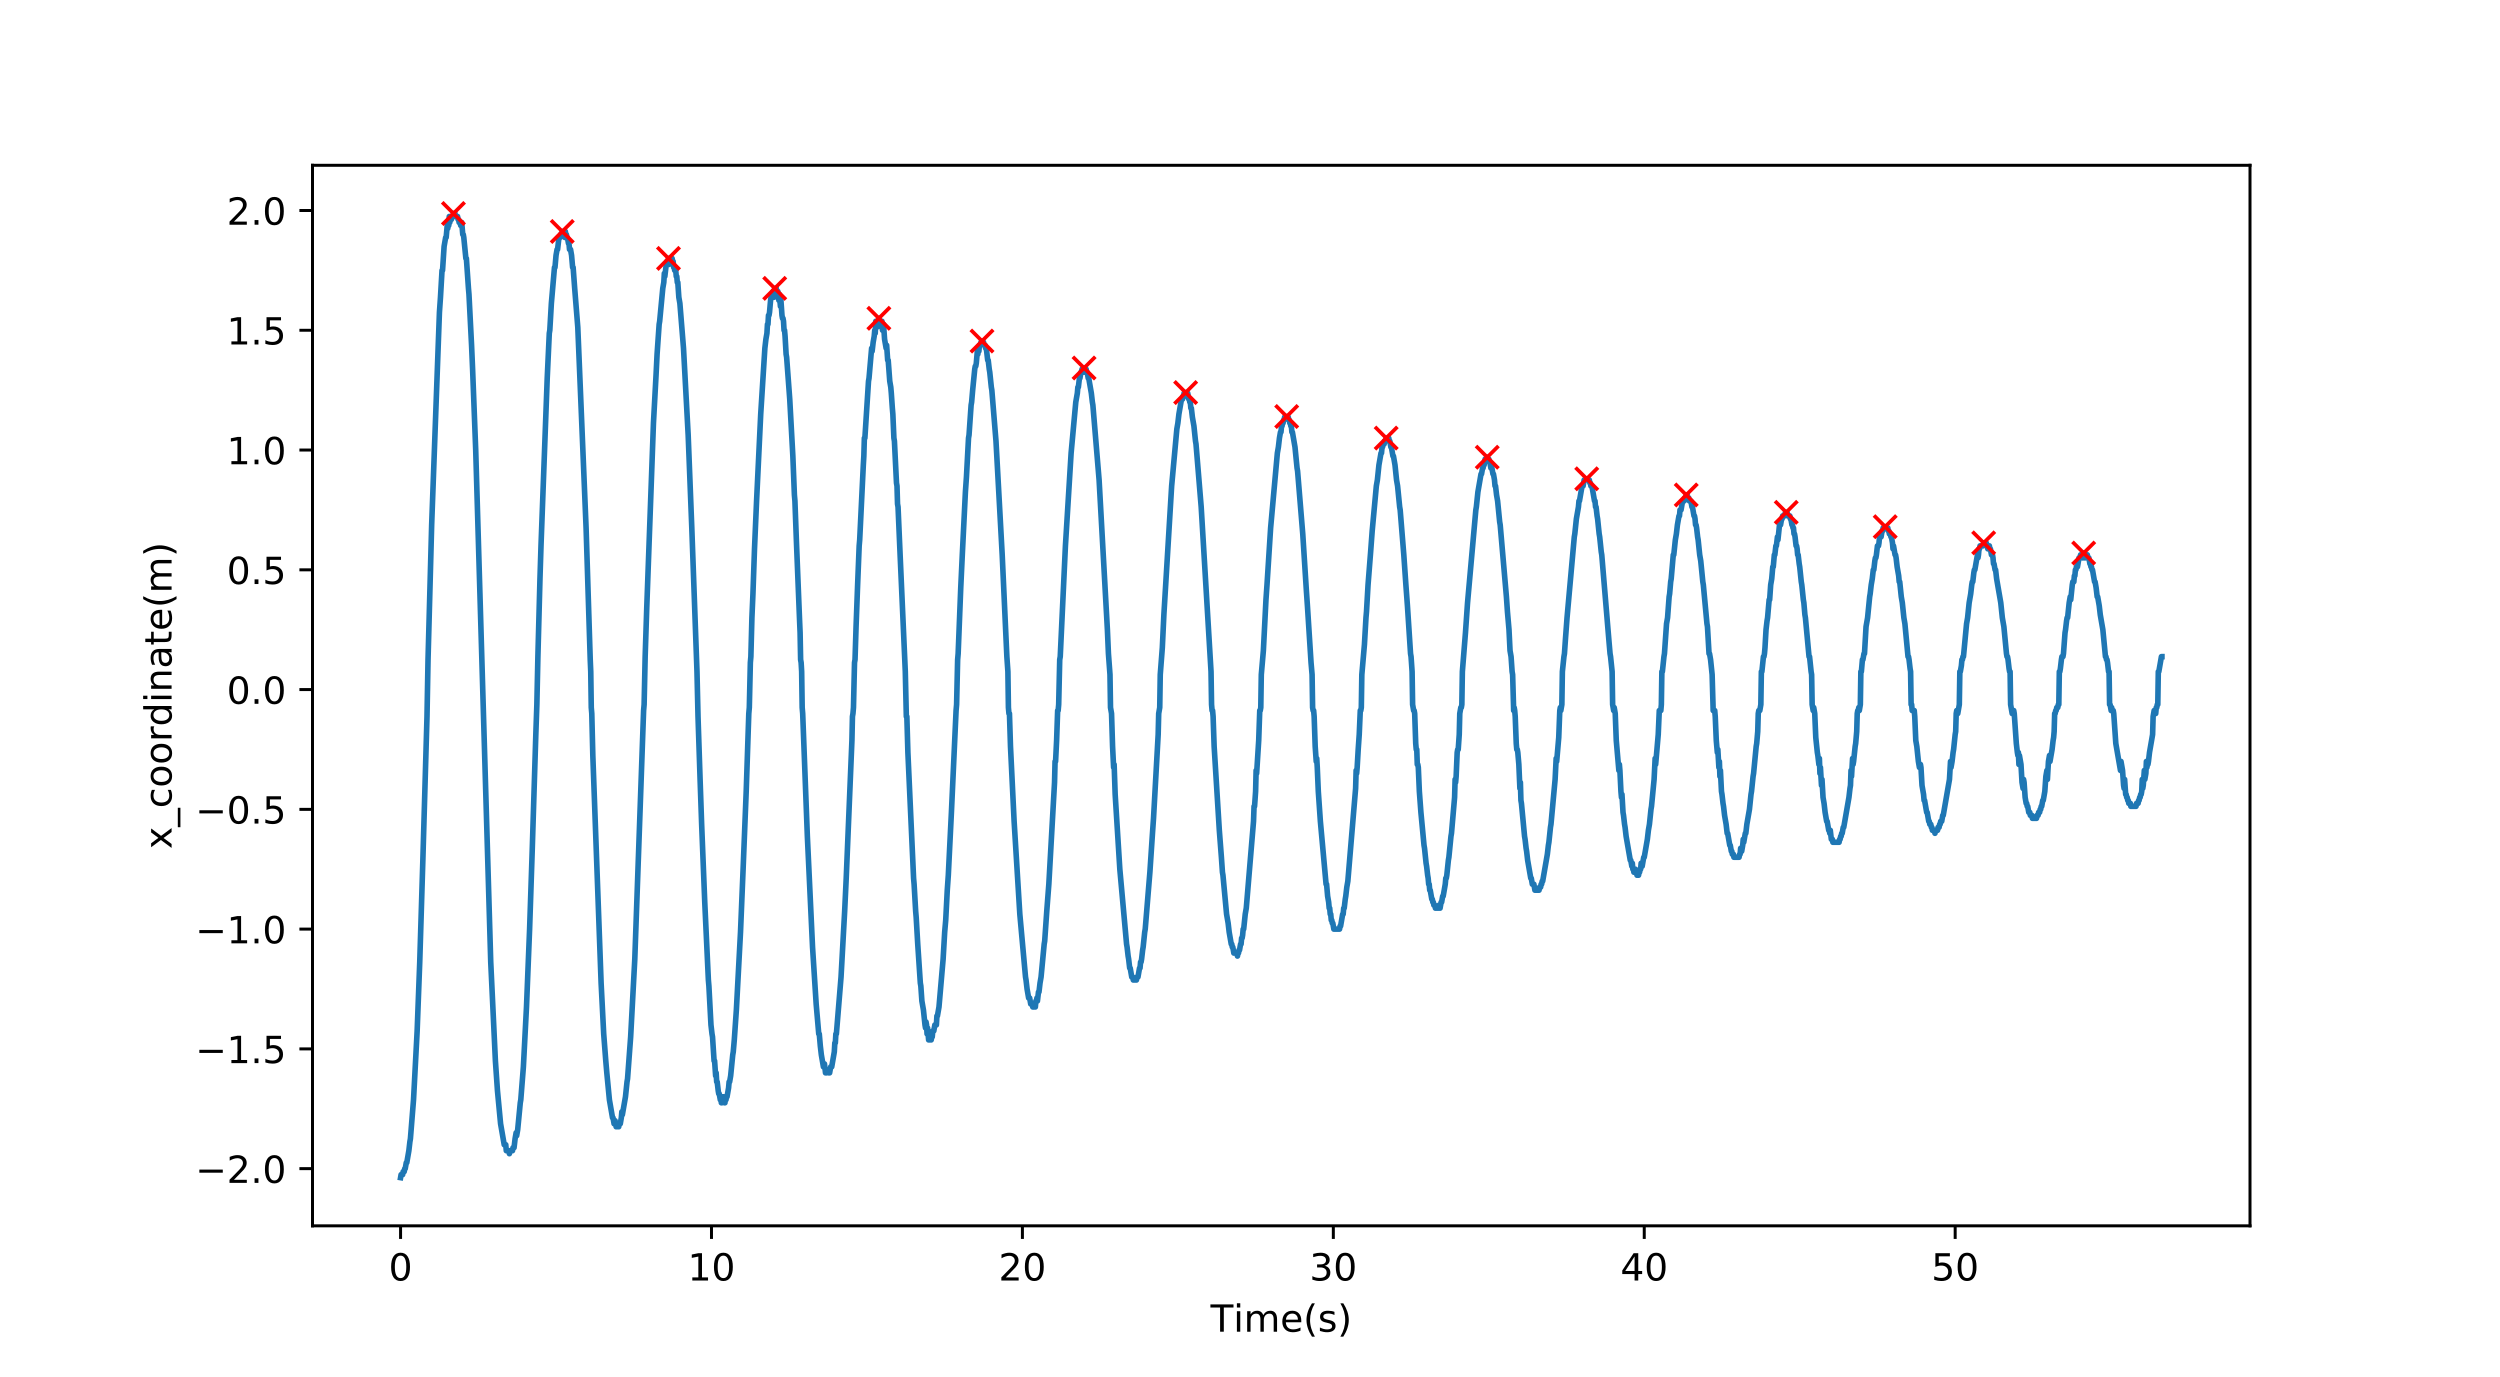 <?xml version="1.0" encoding="utf-8" standalone="no"?>
<!DOCTYPE svg PUBLIC "-//W3C//DTD SVG 1.1//EN"
  "http://www.w3.org/Graphics/SVG/1.1/DTD/svg11.dtd">
<!-- Created with matplotlib (https://matplotlib.org/) -->
<svg height="367.92pt" version="1.1" viewBox="0 0 667.8 367.92" width="667.8pt" xmlns="http://www.w3.org/2000/svg" xmlns:xlink="http://www.w3.org/1999/xlink">
 <defs>
  <style type="text/css">
*{stroke-linecap:butt;stroke-linejoin:round;}
  </style>
 </defs>
 <g id="figure_1">
  <g id="patch_1">
   <path d="M 0 367.92 
L 667.8 367.92 
L 667.8 0 
L 0 0 
z
" style="fill:#ffffff;"/>
  </g>
  <g id="axes_1">
   <g id="patch_2">
    <path d="M 83.475 327.449 
L 601.02 327.449 
L 601.02 44.15 
L 83.475 44.15 
z
" style="fill:#ffffff;"/>
   </g>
   <g id="matplotlib.axis_1">
    <g id="xtick_1">
     <g id="line2d_1">
      <defs>
       <path d="M 0 0 
L 0 3.5 
" id="maee1156ffd" style="stroke:#000000;stroke-width:0.8;"/>
      </defs>
      <g>
       <use style="stroke:#000000;stroke-width:0.8;" x="107" xlink:href="#maee1156ffd" y="327.449"/>
      </g>
     </g>
     <g id="text_1">
      <!-- 0 -->
      <defs>
       <path d="M 31.781 66.406 
Q 24.172 66.406 20.328 58.906 
Q 16.5 51.422 16.5 36.375 
Q 16.5 21.391 20.328 13.891 
Q 24.172 6.391 31.781 6.391 
Q 39.453 6.391 43.281 13.891 
Q 47.125 21.391 47.125 36.375 
Q 47.125 51.422 43.281 58.906 
Q 39.453 66.406 31.781 66.406 
z
M 31.781 74.219 
Q 44.047 74.219 50.516 64.516 
Q 56.984 54.828 56.984 36.375 
Q 56.984 17.969 50.516 8.266 
Q 44.047 -1.422 31.781 -1.422 
Q 19.531 -1.422 13.062 8.266 
Q 6.594 17.969 6.594 36.375 
Q 6.594 54.828 13.062 64.516 
Q 19.531 74.219 31.781 74.219 
z
" id="DejaVuSans-48"/>
      </defs>
      <g transform="translate(103.819 342.047)scale(0.1 -0.1)">
       <use xlink:href="#DejaVuSans-48"/>
      </g>
     </g>
    </g>
    <g id="xtick_2">
     <g id="line2d_2">
      <g>
       <use style="stroke:#000000;stroke-width:0.8;" x="190.053" xlink:href="#maee1156ffd" y="327.449"/>
      </g>
     </g>
     <g id="text_2">
      <!-- 10 -->
      <defs>
       <path d="M 12.406 8.297 
L 28.516 8.297 
L 28.516 63.922 
L 10.984 60.406 
L 10.984 69.391 
L 28.422 72.906 
L 38.281 72.906 
L 38.281 8.297 
L 54.391 8.297 
L 54.391 0 
L 12.406 0 
z
" id="DejaVuSans-49"/>
      </defs>
      <g transform="translate(183.69 342.047)scale(0.1 -0.1)">
       <use xlink:href="#DejaVuSans-49"/>
       <use x="63.623" xlink:href="#DejaVuSans-48"/>
      </g>
     </g>
    </g>
    <g id="xtick_3">
     <g id="line2d_3">
      <g>
       <use style="stroke:#000000;stroke-width:0.8;" x="273.106" xlink:href="#maee1156ffd" y="327.449"/>
      </g>
     </g>
     <g id="text_3">
      <!-- 20 -->
      <defs>
       <path d="M 19.188 8.297 
L 53.609 8.297 
L 53.609 0 
L 7.328 0 
L 7.328 8.297 
Q 12.938 14.109 22.625 23.891 
Q 32.328 33.688 34.812 36.531 
Q 39.547 41.844 41.422 45.531 
Q 43.312 49.219 43.312 52.781 
Q 43.312 58.594 39.234 62.25 
Q 35.156 65.922 28.609 65.922 
Q 23.969 65.922 18.812 64.312 
Q 13.672 62.703 7.812 59.422 
L 7.812 69.391 
Q 13.766 71.781 18.938 73 
Q 24.125 74.219 28.422 74.219 
Q 39.75 74.219 46.484 68.547 
Q 53.219 62.891 53.219 53.422 
Q 53.219 48.922 51.531 44.891 
Q 49.859 40.875 45.406 35.406 
Q 44.188 33.984 37.641 27.219 
Q 31.109 20.453 19.188 8.297 
z
" id="DejaVuSans-50"/>
      </defs>
      <g transform="translate(266.743 342.047)scale(0.1 -0.1)">
       <use xlink:href="#DejaVuSans-50"/>
       <use x="63.623" xlink:href="#DejaVuSans-48"/>
      </g>
     </g>
    </g>
    <g id="xtick_4">
     <g id="line2d_4">
      <g>
       <use style="stroke:#000000;stroke-width:0.8;" x="356.159" xlink:href="#maee1156ffd" y="327.449"/>
      </g>
     </g>
     <g id="text_4">
      <!-- 30 -->
      <defs>
       <path d="M 40.578 39.312 
Q 47.656 37.797 51.625 33 
Q 55.609 28.219 55.609 21.188 
Q 55.609 10.406 48.188 4.484 
Q 40.766 -1.422 27.094 -1.422 
Q 22.516 -1.422 17.656 -0.516 
Q 12.797 0.391 7.625 2.203 
L 7.625 11.719 
Q 11.719 9.328 16.594 8.109 
Q 21.484 6.891 26.812 6.891 
Q 36.078 6.891 40.938 10.547 
Q 45.797 14.203 45.797 21.188 
Q 45.797 27.641 41.281 31.266 
Q 36.766 34.906 28.719 34.906 
L 20.219 34.906 
L 20.219 43.016 
L 29.109 43.016 
Q 36.375 43.016 40.234 45.922 
Q 44.094 48.828 44.094 54.297 
Q 44.094 59.906 40.109 62.906 
Q 36.141 65.922 28.719 65.922 
Q 24.656 65.922 20.016 65.031 
Q 15.375 64.156 9.812 62.312 
L 9.812 71.094 
Q 15.438 72.656 20.344 73.438 
Q 25.25 74.219 29.594 74.219 
Q 40.828 74.219 47.359 69.109 
Q 53.906 64.016 53.906 55.328 
Q 53.906 49.266 50.438 45.094 
Q 46.969 40.922 40.578 39.312 
z
" id="DejaVuSans-51"/>
      </defs>
      <g transform="translate(349.796 342.047)scale(0.1 -0.1)">
       <use xlink:href="#DejaVuSans-51"/>
       <use x="63.623" xlink:href="#DejaVuSans-48"/>
      </g>
     </g>
    </g>
    <g id="xtick_5">
     <g id="line2d_5">
      <g>
       <use style="stroke:#000000;stroke-width:0.8;" x="439.212" xlink:href="#maee1156ffd" y="327.449"/>
      </g>
     </g>
     <g id="text_5">
      <!-- 40 -->
      <defs>
       <path d="M 37.797 64.312 
L 12.891 25.391 
L 37.797 25.391 
z
M 35.203 72.906 
L 47.609 72.906 
L 47.609 25.391 
L 58.016 25.391 
L 58.016 17.188 
L 47.609 17.188 
L 47.609 0 
L 37.797 0 
L 37.797 17.188 
L 4.891 17.188 
L 4.891 26.703 
z
" id="DejaVuSans-52"/>
      </defs>
      <g transform="translate(432.849 342.047)scale(0.1 -0.1)">
       <use xlink:href="#DejaVuSans-52"/>
       <use x="63.623" xlink:href="#DejaVuSans-48"/>
      </g>
     </g>
    </g>
    <g id="xtick_6">
     <g id="line2d_6">
      <g>
       <use style="stroke:#000000;stroke-width:0.8;" x="522.265" xlink:href="#maee1156ffd" y="327.449"/>
      </g>
     </g>
     <g id="text_6">
      <!-- 50 -->
      <defs>
       <path d="M 10.797 72.906 
L 49.516 72.906 
L 49.516 64.594 
L 19.828 64.594 
L 19.828 46.734 
Q 21.969 47.469 24.109 47.828 
Q 26.266 48.188 28.422 48.188 
Q 40.625 48.188 47.75 41.5 
Q 54.891 34.812 54.891 23.391 
Q 54.891 11.625 47.562 5.094 
Q 40.234 -1.422 26.906 -1.422 
Q 22.312 -1.422 17.547 -0.641 
Q 12.797 0.141 7.719 1.703 
L 7.719 11.625 
Q 12.109 9.234 16.797 8.062 
Q 21.484 6.891 26.703 6.891 
Q 35.156 6.891 40.078 11.328 
Q 45.016 15.766 45.016 23.391 
Q 45.016 31 40.078 35.438 
Q 35.156 39.891 26.703 39.891 
Q 22.75 39.891 18.812 39.016 
Q 14.891 38.141 10.797 36.281 
z
" id="DejaVuSans-53"/>
      </defs>
      <g transform="translate(515.902 342.047)scale(0.1 -0.1)">
       <use xlink:href="#DejaVuSans-53"/>
       <use x="63.623" xlink:href="#DejaVuSans-48"/>
      </g>
     </g>
    </g>
    <g id="text_7">
     <!-- Time(s) -->
     <defs>
      <path d="M -0.297 72.906 
L 61.375 72.906 
L 61.375 64.594 
L 35.5 64.594 
L 35.5 0 
L 25.594 0 
L 25.594 64.594 
L -0.297 64.594 
z
" id="DejaVuSans-84"/>
      <path d="M 9.422 54.688 
L 18.406 54.688 
L 18.406 0 
L 9.422 0 
z
M 9.422 75.984 
L 18.406 75.984 
L 18.406 64.594 
L 9.422 64.594 
z
" id="DejaVuSans-105"/>
      <path d="M 52 44.188 
Q 55.375 50.25 60.062 53.125 
Q 64.75 56 71.094 56 
Q 79.641 56 84.281 50.016 
Q 88.922 44.047 88.922 33.016 
L 88.922 0 
L 79.891 0 
L 79.891 32.719 
Q 79.891 40.578 77.094 44.375 
Q 74.312 48.188 68.609 48.188 
Q 61.625 48.188 57.562 43.547 
Q 53.516 38.922 53.516 30.906 
L 53.516 0 
L 44.484 0 
L 44.484 32.719 
Q 44.484 40.625 41.703 44.406 
Q 38.922 48.188 33.109 48.188 
Q 26.219 48.188 22.156 43.531 
Q 18.109 38.875 18.109 30.906 
L 18.109 0 
L 9.078 0 
L 9.078 54.688 
L 18.109 54.688 
L 18.109 46.188 
Q 21.188 51.219 25.484 53.609 
Q 29.781 56 35.688 56 
Q 41.656 56 45.828 52.969 
Q 50 49.953 52 44.188 
z
" id="DejaVuSans-109"/>
      <path d="M 56.203 29.594 
L 56.203 25.203 
L 14.891 25.203 
Q 15.484 15.922 20.484 11.062 
Q 25.484 6.203 34.422 6.203 
Q 39.594 6.203 44.453 7.469 
Q 49.312 8.734 54.109 11.281 
L 54.109 2.781 
Q 49.266 0.734 44.188 -0.344 
Q 39.109 -1.422 33.891 -1.422 
Q 20.797 -1.422 13.156 6.188 
Q 5.516 13.812 5.516 26.812 
Q 5.516 40.234 12.766 48.109 
Q 20.016 56 32.328 56 
Q 43.359 56 49.781 48.891 
Q 56.203 41.797 56.203 29.594 
z
M 47.219 32.234 
Q 47.125 39.594 43.094 43.984 
Q 39.062 48.391 32.422 48.391 
Q 24.906 48.391 20.391 44.141 
Q 15.875 39.891 15.188 32.172 
z
" id="DejaVuSans-101"/>
      <path d="M 31 75.875 
Q 24.469 64.656 21.281 53.656 
Q 18.109 42.672 18.109 31.391 
Q 18.109 20.125 21.312 9.062 
Q 24.516 -2 31 -13.188 
L 23.188 -13.188 
Q 15.875 -1.703 12.234 9.375 
Q 8.594 20.453 8.594 31.391 
Q 8.594 42.281 12.203 53.312 
Q 15.828 64.359 23.188 75.875 
z
" id="DejaVuSans-40"/>
      <path d="M 44.281 53.078 
L 44.281 44.578 
Q 40.484 46.531 36.375 47.5 
Q 32.281 48.484 27.875 48.484 
Q 21.188 48.484 17.844 46.438 
Q 14.5 44.391 14.5 40.281 
Q 14.5 37.156 16.891 35.375 
Q 19.281 33.594 26.516 31.984 
L 29.594 31.297 
Q 39.156 29.25 43.188 25.516 
Q 47.219 21.781 47.219 15.094 
Q 47.219 7.469 41.188 3.016 
Q 35.156 -1.422 24.609 -1.422 
Q 20.219 -1.422 15.453 -0.562 
Q 10.688 0.297 5.422 2 
L 5.422 11.281 
Q 10.406 8.688 15.234 7.391 
Q 20.062 6.109 24.812 6.109 
Q 31.156 6.109 34.562 8.281 
Q 37.984 10.453 37.984 14.406 
Q 37.984 18.062 35.516 20.016 
Q 33.062 21.969 24.703 23.781 
L 21.578 24.516 
Q 13.234 26.266 9.516 29.906 
Q 5.812 33.547 5.812 39.891 
Q 5.812 47.609 11.281 51.797 
Q 16.75 56 26.812 56 
Q 31.781 56 36.172 55.266 
Q 40.578 54.547 44.281 53.078 
z
" id="DejaVuSans-115"/>
      <path d="M 8.016 75.875 
L 15.828 75.875 
Q 23.141 64.359 26.781 53.312 
Q 30.422 42.281 30.422 31.391 
Q 30.422 20.453 26.781 9.375 
Q 23.141 -1.703 15.828 -13.188 
L 8.016 -13.188 
Q 14.5 -2 17.703 9.062 
Q 20.906 20.125 20.906 31.391 
Q 20.906 42.672 17.703 53.656 
Q 14.5 64.656 8.016 75.875 
z
" id="DejaVuSans-41"/>
     </defs>
     <g transform="translate(323.354 355.725)scale(0.1 -0.1)">
      <use xlink:href="#DejaVuSans-84"/>
      <use x="61.037" xlink:href="#DejaVuSans-105"/>
      <use x="88.82" xlink:href="#DejaVuSans-109"/>
      <use x="186.232" xlink:href="#DejaVuSans-101"/>
      <use x="247.756" xlink:href="#DejaVuSans-40"/>
      <use x="286.77" xlink:href="#DejaVuSans-115"/>
      <use x="338.869" xlink:href="#DejaVuSans-41"/>
     </g>
    </g>
   </g>
   <g id="matplotlib.axis_2">
    <g id="ytick_1">
     <g id="line2d_7">
      <defs>
       <path d="M 0 0 
L -3.5 0 
" id="mf6130d0011" style="stroke:#000000;stroke-width:0.8;"/>
      </defs>
      <g>
       <use style="stroke:#000000;stroke-width:0.8;" x="83.475" xlink:href="#mf6130d0011" y="312.172"/>
      </g>
     </g>
     <g id="text_8">
      <!-- −2.0 -->
      <defs>
       <path d="M 10.594 35.5 
L 73.188 35.5 
L 73.188 27.203 
L 10.594 27.203 
z
" id="DejaVuSans-8722"/>
       <path d="M 10.688 12.406 
L 21 12.406 
L 21 0 
L 10.688 0 
z
" id="DejaVuSans-46"/>
      </defs>
      <g transform="translate(52.192 315.971)scale(0.1 -0.1)">
       <use xlink:href="#DejaVuSans-8722"/>
       <use x="83.789" xlink:href="#DejaVuSans-50"/>
       <use x="147.412" xlink:href="#DejaVuSans-46"/>
       <use x="179.199" xlink:href="#DejaVuSans-48"/>
      </g>
     </g>
    </g>
    <g id="ytick_2">
     <g id="line2d_8">
      <g>
       <use style="stroke:#000000;stroke-width:0.8;" x="83.475" xlink:href="#mf6130d0011" y="280.179"/>
      </g>
     </g>
     <g id="text_9">
      <!-- −1.5 -->
      <g transform="translate(52.192 283.978)scale(0.1 -0.1)">
       <use xlink:href="#DejaVuSans-8722"/>
       <use x="83.789" xlink:href="#DejaVuSans-49"/>
       <use x="147.412" xlink:href="#DejaVuSans-46"/>
       <use x="179.199" xlink:href="#DejaVuSans-53"/>
      </g>
     </g>
    </g>
    <g id="ytick_3">
     <g id="line2d_9">
      <g>
       <use style="stroke:#000000;stroke-width:0.8;" x="83.475" xlink:href="#mf6130d0011" y="248.186"/>
      </g>
     </g>
     <g id="text_10">
      <!-- −1.0 -->
      <g transform="translate(52.192 251.985)scale(0.1 -0.1)">
       <use xlink:href="#DejaVuSans-8722"/>
       <use x="83.789" xlink:href="#DejaVuSans-49"/>
       <use x="147.412" xlink:href="#DejaVuSans-46"/>
       <use x="179.199" xlink:href="#DejaVuSans-48"/>
      </g>
     </g>
    </g>
    <g id="ytick_4">
     <g id="line2d_10">
      <g>
       <use style="stroke:#000000;stroke-width:0.8;" x="83.475" xlink:href="#mf6130d0011" y="216.193"/>
      </g>
     </g>
     <g id="text_11">
      <!-- −0.5 -->
      <g transform="translate(52.192 219.992)scale(0.1 -0.1)">
       <use xlink:href="#DejaVuSans-8722"/>
       <use x="83.789" xlink:href="#DejaVuSans-48"/>
       <use x="147.412" xlink:href="#DejaVuSans-46"/>
       <use x="179.199" xlink:href="#DejaVuSans-53"/>
      </g>
     </g>
    </g>
    <g id="ytick_5">
     <g id="line2d_11">
      <g>
       <use style="stroke:#000000;stroke-width:0.8;" x="83.475" xlink:href="#mf6130d0011" y="184.2"/>
      </g>
     </g>
     <g id="text_12">
      <!-- 0.0 -->
      <g transform="translate(60.572 187.999)scale(0.1 -0.1)">
       <use xlink:href="#DejaVuSans-48"/>
       <use x="63.623" xlink:href="#DejaVuSans-46"/>
       <use x="95.41" xlink:href="#DejaVuSans-48"/>
      </g>
     </g>
    </g>
    <g id="ytick_6">
     <g id="line2d_12">
      <g>
       <use style="stroke:#000000;stroke-width:0.8;" x="83.475" xlink:href="#mf6130d0011" y="152.207"/>
      </g>
     </g>
     <g id="text_13">
      <!-- 0.5 -->
      <g transform="translate(60.572 156.006)scale(0.1 -0.1)">
       <use xlink:href="#DejaVuSans-48"/>
       <use x="63.623" xlink:href="#DejaVuSans-46"/>
       <use x="95.41" xlink:href="#DejaVuSans-53"/>
      </g>
     </g>
    </g>
    <g id="ytick_7">
     <g id="line2d_13">
      <g>
       <use style="stroke:#000000;stroke-width:0.8;" x="83.475" xlink:href="#mf6130d0011" y="120.214"/>
      </g>
     </g>
     <g id="text_14">
      <!-- 1.0 -->
      <g transform="translate(60.572 124.013)scale(0.1 -0.1)">
       <use xlink:href="#DejaVuSans-49"/>
       <use x="63.623" xlink:href="#DejaVuSans-46"/>
       <use x="95.41" xlink:href="#DejaVuSans-48"/>
      </g>
     </g>
    </g>
    <g id="ytick_8">
     <g id="line2d_14">
      <g>
       <use style="stroke:#000000;stroke-width:0.8;" x="83.475" xlink:href="#mf6130d0011" y="88.221"/>
      </g>
     </g>
     <g id="text_15">
      <!-- 1.5 -->
      <g transform="translate(60.572 92.02)scale(0.1 -0.1)">
       <use xlink:href="#DejaVuSans-49"/>
       <use x="63.623" xlink:href="#DejaVuSans-46"/>
       <use x="95.41" xlink:href="#DejaVuSans-53"/>
      </g>
     </g>
    </g>
    <g id="ytick_9">
     <g id="line2d_15">
      <g>
       <use style="stroke:#000000;stroke-width:0.8;" x="83.475" xlink:href="#mf6130d0011" y="56.228"/>
      </g>
     </g>
     <g id="text_16">
      <!-- 2.0 -->
      <g transform="translate(60.572 60.027)scale(0.1 -0.1)">
       <use xlink:href="#DejaVuSans-50"/>
       <use x="63.623" xlink:href="#DejaVuSans-46"/>
       <use x="95.41" xlink:href="#DejaVuSans-48"/>
      </g>
     </g>
    </g>
    <g id="text_17">
     <!-- x_coordinate(m) -->
     <defs>
      <path d="M 54.891 54.688 
L 35.109 28.078 
L 55.906 0 
L 45.312 0 
L 29.391 21.484 
L 13.484 0 
L 2.875 0 
L 24.125 28.609 
L 4.688 54.688 
L 15.281 54.688 
L 29.781 35.203 
L 44.281 54.688 
z
" id="DejaVuSans-120"/>
      <path d="M 50.984 -16.609 
L 50.984 -23.578 
L -0.984 -23.578 
L -0.984 -16.609 
z
" id="DejaVuSans-95"/>
      <path d="M 48.781 52.594 
L 48.781 44.188 
Q 44.969 46.297 41.141 47.344 
Q 37.312 48.391 33.406 48.391 
Q 24.656 48.391 19.812 42.844 
Q 14.984 37.312 14.984 27.297 
Q 14.984 17.281 19.812 11.734 
Q 24.656 6.203 33.406 6.203 
Q 37.312 6.203 41.141 7.25 
Q 44.969 8.297 48.781 10.406 
L 48.781 2.094 
Q 45.016 0.344 40.984 -0.531 
Q 36.969 -1.422 32.422 -1.422 
Q 20.062 -1.422 12.781 6.344 
Q 5.516 14.109 5.516 27.297 
Q 5.516 40.672 12.859 48.328 
Q 20.219 56 33.016 56 
Q 37.156 56 41.109 55.141 
Q 45.062 54.297 48.781 52.594 
z
" id="DejaVuSans-99"/>
      <path d="M 30.609 48.391 
Q 23.391 48.391 19.188 42.75 
Q 14.984 37.109 14.984 27.297 
Q 14.984 17.484 19.156 11.844 
Q 23.344 6.203 30.609 6.203 
Q 37.797 6.203 41.984 11.859 
Q 46.188 17.531 46.188 27.297 
Q 46.188 37.016 41.984 42.703 
Q 37.797 48.391 30.609 48.391 
z
M 30.609 56 
Q 42.328 56 49.016 48.375 
Q 55.719 40.766 55.719 27.297 
Q 55.719 13.875 49.016 6.219 
Q 42.328 -1.422 30.609 -1.422 
Q 18.844 -1.422 12.172 6.219 
Q 5.516 13.875 5.516 27.297 
Q 5.516 40.766 12.172 48.375 
Q 18.844 56 30.609 56 
z
" id="DejaVuSans-111"/>
      <path d="M 41.109 46.297 
Q 39.594 47.172 37.812 47.578 
Q 36.031 48 33.891 48 
Q 26.266 48 22.188 43.047 
Q 18.109 38.094 18.109 28.812 
L 18.109 0 
L 9.078 0 
L 9.078 54.688 
L 18.109 54.688 
L 18.109 46.188 
Q 20.953 51.172 25.484 53.578 
Q 30.031 56 36.531 56 
Q 37.453 56 38.578 55.875 
Q 39.703 55.766 41.062 55.516 
z
" id="DejaVuSans-114"/>
      <path d="M 45.406 46.391 
L 45.406 75.984 
L 54.391 75.984 
L 54.391 0 
L 45.406 0 
L 45.406 8.203 
Q 42.578 3.328 38.25 0.953 
Q 33.938 -1.422 27.875 -1.422 
Q 17.969 -1.422 11.734 6.484 
Q 5.516 14.406 5.516 27.297 
Q 5.516 40.188 11.734 48.094 
Q 17.969 56 27.875 56 
Q 33.938 56 38.25 53.625 
Q 42.578 51.266 45.406 46.391 
z
M 14.797 27.297 
Q 14.797 17.391 18.875 11.75 
Q 22.953 6.109 30.078 6.109 
Q 37.203 6.109 41.297 11.75 
Q 45.406 17.391 45.406 27.297 
Q 45.406 37.203 41.297 42.844 
Q 37.203 48.484 30.078 48.484 
Q 22.953 48.484 18.875 42.844 
Q 14.797 37.203 14.797 27.297 
z
" id="DejaVuSans-100"/>
      <path d="M 54.891 33.016 
L 54.891 0 
L 45.906 0 
L 45.906 32.719 
Q 45.906 40.484 42.875 44.328 
Q 39.844 48.188 33.797 48.188 
Q 26.516 48.188 22.312 43.547 
Q 18.109 38.922 18.109 30.906 
L 18.109 0 
L 9.078 0 
L 9.078 54.688 
L 18.109 54.688 
L 18.109 46.188 
Q 21.344 51.125 25.703 53.562 
Q 30.078 56 35.797 56 
Q 45.219 56 50.047 50.172 
Q 54.891 44.344 54.891 33.016 
z
" id="DejaVuSans-110"/>
      <path d="M 34.281 27.484 
Q 23.391 27.484 19.188 25 
Q 14.984 22.516 14.984 16.5 
Q 14.984 11.719 18.141 8.906 
Q 21.297 6.109 26.703 6.109 
Q 34.188 6.109 38.703 11.406 
Q 43.219 16.703 43.219 25.484 
L 43.219 27.484 
z
M 52.203 31.203 
L 52.203 0 
L 43.219 0 
L 43.219 8.297 
Q 40.141 3.328 35.547 0.953 
Q 30.953 -1.422 24.312 -1.422 
Q 15.922 -1.422 10.953 3.297 
Q 6 8.016 6 15.922 
Q 6 25.141 12.172 29.828 
Q 18.359 34.516 30.609 34.516 
L 43.219 34.516 
L 43.219 35.406 
Q 43.219 41.609 39.141 45 
Q 35.062 48.391 27.688 48.391 
Q 23 48.391 18.547 47.266 
Q 14.109 46.141 10.016 43.891 
L 10.016 52.203 
Q 14.938 54.109 19.578 55.047 
Q 24.219 56 28.609 56 
Q 40.484 56 46.344 49.844 
Q 52.203 43.703 52.203 31.203 
z
" id="DejaVuSans-97"/>
      <path d="M 18.312 70.219 
L 18.312 54.688 
L 36.812 54.688 
L 36.812 47.703 
L 18.312 47.703 
L 18.312 18.016 
Q 18.312 11.328 20.141 9.422 
Q 21.969 7.516 27.594 7.516 
L 36.812 7.516 
L 36.812 0 
L 27.594 0 
Q 17.188 0 13.234 3.875 
Q 9.281 7.766 9.281 18.016 
L 9.281 47.703 
L 2.688 47.703 
L 2.688 54.688 
L 9.281 54.688 
L 9.281 70.219 
z
" id="DejaVuSans-116"/>
     </defs>
     <g transform="translate(45.834 226.786)rotate(-90)scale(0.1 -0.1)">
      <use xlink:href="#DejaVuSans-120"/>
      <use x="59.18" xlink:href="#DejaVuSans-95"/>
      <use x="109.18" xlink:href="#DejaVuSans-99"/>
      <use x="164.16" xlink:href="#DejaVuSans-111"/>
      <use x="225.342" xlink:href="#DejaVuSans-111"/>
      <use x="286.523" xlink:href="#DejaVuSans-114"/>
      <use x="327.621" xlink:href="#DejaVuSans-100"/>
      <use x="391.098" xlink:href="#DejaVuSans-105"/>
      <use x="418.881" xlink:href="#DejaVuSans-110"/>
      <use x="482.26" xlink:href="#DejaVuSans-97"/>
      <use x="543.539" xlink:href="#DejaVuSans-116"/>
      <use x="582.748" xlink:href="#DejaVuSans-101"/>
      <use x="644.271" xlink:href="#DejaVuSans-40"/>
      <use x="683.285" xlink:href="#DejaVuSans-109"/>
      <use x="780.697" xlink:href="#DejaVuSans-41"/>
     </g>
    </g>
   </g>
   <g id="line2d_16">
    <path clip-path="url(#pa887caa432)" d="M 107 314.572 
L 107.138 313.772 
L 107.553 313.772 
L 107.692 312.972 
L 107.969 312.972 
L 108.107 312.172 
L 108.246 312.172 
L 108.522 310.572 
L 108.661 310.572 
L 109.215 307.373 
L 109.491 304.974 
L 109.63 304.174 
L 110.46 293.776 
L 111.429 275.38 
L 112.121 256.984 
L 112.952 229.79 
L 114.059 191.398 
L 114.336 176.202 
L 115.305 140.21 
L 117.381 83.422 
L 117.658 79.423 
L 118.074 72.224 
L 118.212 72.224 
L 118.627 65.826 
L 119.042 63.426 
L 119.181 63.426 
L 119.458 60.227 
L 119.596 61.027 
L 119.735 60.227 
L 119.873 60.227 
L 120.011 57.827 
L 120.15 59.427 
L 120.288 58.627 
L 120.565 58.627 
L 120.704 57.827 
L 120.98 57.827 
L 121.119 57.028 
L 121.257 57.827 
L 121.396 57.827 
L 121.534 57.028 
L 121.672 57.827 
L 122.226 57.827 
L 122.365 58.627 
L 122.503 58.627 
L 122.641 59.427 
L 122.918 59.427 
L 123.057 60.227 
L 123.195 59.427 
L 123.334 59.427 
L 123.61 62.626 
L 123.749 62.626 
L 123.887 63.426 
L 124.441 69.025 
L 124.579 69.025 
L 124.856 73.024 
L 125.133 77.023 
L 125.271 78.623 
L 125.964 92.22 
L 126.24 98.619 
L 127.071 120.214 
L 131.085 256.984 
L 132.331 283.378 
L 132.885 291.377 
L 133.715 300.175 
L 134.684 305.774 
L 135.099 305.774 
L 135.238 307.373 
L 135.93 307.373 
L 136.068 308.173 
L 136.207 307.373 
L 136.899 307.373 
L 137.037 306.573 
L 137.314 306.573 
L 137.591 304.174 
L 137.868 302.574 
L 138.006 303.374 
L 138.283 301.774 
L 138.975 294.576 
L 139.114 293.776 
L 139.806 284.978 
L 140.636 268.982 
L 141.467 248.186 
L 142.159 227.391 
L 143.128 196.197 
L 143.405 188.199 
L 143.682 175.402 
L 144.235 154.606 
L 144.512 145.808 
L 146.173 101.018 
L 146.727 89.021 
L 146.865 88.221 
L 147.28 81.022 
L 148.111 71.424 
L 148.249 71.424 
L 148.526 68.225 
L 148.803 66.626 
L 148.942 66.626 
L 149.218 64.226 
L 149.357 63.426 
L 149.634 63.426 
L 149.772 62.626 
L 150.049 62.626 
L 150.187 61.827 
L 150.326 62.626 
L 150.464 61.827 
L 150.603 61.827 
L 150.879 63.426 
L 151.018 61.827 
L 151.156 63.426 
L 151.295 62.626 
L 151.433 63.426 
L 151.572 63.426 
L 151.848 65.026 
L 151.987 65.026 
L 152.125 66.626 
L 152.402 66.626 
L 152.679 68.225 
L 152.956 71.424 
L 153.094 71.424 
L 153.509 77.023 
L 154.34 87.421 
L 156.555 141.009 
L 157.662 176.202 
L 157.801 179.401 
L 157.939 188.999 
L 158.077 190.599 
L 158.354 201.796 
L 160.569 262.583 
L 161.261 276.18 
L 161.815 283.378 
L 162.092 286.578 
L 162.784 293.776 
L 163.614 298.575 
L 163.753 298.575 
L 164.03 300.175 
L 164.168 300.175 
L 164.306 299.375 
L 164.583 300.975 
L 164.722 300.175 
L 164.86 300.975 
L 164.998 300.175 
L 165.137 300.175 
L 165.275 300.975 
L 165.414 300.175 
L 165.691 300.175 
L 165.967 298.575 
L 166.106 296.975 
L 166.244 297.775 
L 167.075 292.976 
L 167.49 288.977 
L 167.628 288.177 
L 168.044 282.579 
L 168.459 276.98 
L 169.566 256.184 
L 171.92 189.799 
L 172.058 188.199 
L 172.335 175.402 
L 172.75 162.605 
L 174.55 113.015 
L 175.242 100.218 
L 175.519 94.619 
L 176.072 86.621 
L 176.211 85.821 
L 177.041 77.023 
L 177.318 75.424 
L 177.456 73.024 
L 177.595 73.824 
L 177.872 71.424 
L 178.149 69.825 
L 178.287 69.825 
L 178.425 70.625 
L 178.564 69.025 
L 178.702 70.625 
L 178.979 69.025 
L 179.256 69.025 
L 179.394 69.825 
L 179.533 69.025 
L 179.671 69.825 
L 179.81 69.825 
L 179.948 71.424 
L 180.086 71.424 
L 180.225 72.224 
L 180.363 71.424 
L 180.502 72.224 
L 180.64 73.824 
L 180.779 73.824 
L 180.917 75.424 
L 181.055 75.424 
L 181.332 79.423 
L 181.609 81.022 
L 182.578 93.02 
L 183.824 116.215 
L 184.793 141.009 
L 186.177 179.401 
L 186.454 191.398 
L 187.008 208.195 
L 187.423 220.192 
L 188.253 240.988 
L 189.222 261.783 
L 189.361 263.383 
L 189.914 273.78 
L 190.191 276.18 
L 190.33 276.98 
L 190.745 283.378 
L 190.883 283.378 
L 191.16 287.378 
L 191.299 286.578 
L 191.437 288.977 
L 191.575 288.977 
L 191.852 291.377 
L 191.991 292.176 
L 192.129 292.176 
L 192.406 293.776 
L 192.544 292.976 
L 192.683 294.576 
L 192.821 294.576 
L 192.96 292.976 
L 193.375 292.976 
L 193.513 294.576 
L 193.652 294.576 
L 193.79 292.976 
L 193.929 293.776 
L 194.067 292.976 
L 194.205 292.976 
L 194.621 290.577 
L 194.759 288.977 
L 194.898 288.977 
L 195.174 287.378 
L 195.728 281.779 
L 195.867 280.979 
L 196.143 277.78 
L 196.42 273.78 
L 196.697 269.781 
L 197.804 248.986 
L 198.497 232.19 
L 199.327 211.394 
L 200.019 190.599 
L 200.158 188.999 
L 200.434 177.002 
L 200.573 175.402 
L 200.85 165.004 
L 201.127 158.606 
L 201.542 146.608 
L 202.095 133.811 
L 203.203 110.616 
L 204.31 93.02 
L 204.587 90.62 
L 204.864 89.021 
L 205.002 86.621 
L 205.141 86.621 
L 205.279 84.222 
L 205.418 84.222 
L 205.556 83.422 
L 205.833 80.223 
L 205.971 79.423 
L 206.11 79.423 
L 206.248 78.623 
L 206.387 79.423 
L 206.525 77.823 
L 206.663 79.423 
L 206.802 78.623 
L 206.94 77.023 
L 207.217 78.623 
L 207.356 77.023 
L 207.632 79.423 
L 207.771 77.823 
L 208.048 80.223 
L 208.186 78.623 
L 208.463 81.822 
L 208.601 80.223 
L 208.878 84.222 
L 209.017 85.022 
L 209.155 85.022 
L 209.293 85.821 
L 209.432 88.221 
L 209.57 88.221 
L 209.709 89.82 
L 209.986 94.619 
L 210.124 95.419 
L 210.539 101.018 
L 210.954 106.617 
L 211.785 121.814 
L 212.2 132.211 
L 212.339 133.811 
L 212.754 145.008 
L 213.585 165.804 
L 213.723 169.003 
L 213.861 176.202 
L 214 177.002 
L 214.138 179.401 
L 214.277 188.999 
L 214.415 190.599 
L 215.661 223.391 
L 217.045 252.985 
L 218.014 268.182 
L 218.706 276.18 
L 218.845 276.18 
L 219.121 279.379 
L 219.398 281.779 
L 219.952 284.978 
L 220.09 284.978 
L 220.229 284.178 
L 220.506 286.578 
L 220.782 286.578 
L 220.921 285.778 
L 221.198 285.778 
L 221.336 286.578 
L 221.613 286.578 
L 221.89 284.978 
L 222.167 284.978 
L 222.859 280.979 
L 222.997 278.579 
L 223.136 278.579 
L 223.274 276.18 
L 223.412 276.18 
L 224.658 260.983 
L 225.627 243.387 
L 226.042 234.589 
L 227.565 197.797 
L 227.704 191.398 
L 227.842 190.599 
L 227.98 188.999 
L 228.257 177.002 
L 228.396 176.202 
L 228.672 167.404 
L 229.088 156.206 
L 229.503 145.808 
L 229.641 144.209 
L 230.61 124.213 
L 230.749 121.814 
L 230.887 117.015 
L 231.026 117.015 
L 231.995 101.818 
L 232.133 101.018 
L 232.825 93.02 
L 232.964 93.82 
L 233.24 91.42 
L 233.517 89.82 
L 233.656 88.221 
L 233.794 89.021 
L 233.932 85.821 
L 234.071 87.421 
L 234.209 87.421 
L 234.486 85.821 
L 234.625 86.621 
L 234.763 85.022 
L 234.901 86.621 
L 235.317 86.621 
L 235.455 87.421 
L 235.594 85.821 
L 235.732 88.221 
L 235.87 86.621 
L 236.009 86.621 
L 236.286 90.62 
L 236.701 93.02 
L 236.839 92.22 
L 237.116 96.219 
L 237.255 96.219 
L 237.67 101.818 
L 237.947 103.418 
L 238.085 105.017 
L 238.362 109.016 
L 238.5 110.616 
L 238.777 117.015 
L 238.916 117.814 
L 239.469 129.012 
L 239.608 129.812 
L 239.746 134.611 
L 239.885 135.411 
L 240.438 148.208 
L 241.823 179.401 
L 242.099 191.398 
L 242.238 191.398 
L 242.515 200.996 
L 244.037 234.589 
L 244.176 236.189 
L 244.591 243.387 
L 244.729 244.987 
L 245.145 252.185 
L 245.837 262.583 
L 245.975 263.383 
L 246.252 267.382 
L 246.667 269.781 
L 247.083 273.78 
L 247.221 274.58 
L 247.359 272.981 
L 247.498 273.78 
L 247.636 276.18 
L 247.775 274.58 
L 248.052 277.78 
L 248.19 276.18 
L 248.328 277.78 
L 248.467 277.78 
L 248.605 276.18 
L 248.744 277.78 
L 248.882 276.98 
L 249.02 276.98 
L 249.159 275.38 
L 249.436 275.38 
L 249.713 273.78 
L 250.128 273.78 
L 250.266 271.381 
L 250.405 271.381 
L 250.82 268.982 
L 251.097 265.782 
L 251.927 256.184 
L 252.343 248.986 
L 252.619 245.787 
L 253.035 237.788 
L 253.312 233.789 
L 253.588 228.19 
L 254.142 216.993 
L 255.388 189.799 
L 255.526 188.199 
L 255.803 176.202 
L 255.942 174.602 
L 256.634 157.006 
L 257.049 148.208 
L 257.879 131.411 
L 258.156 127.412 
L 258.71 117.015 
L 258.848 116.215 
L 259.402 108.216 
L 259.541 107.417 
L 259.817 104.217 
L 260.371 98.619 
L 260.509 97.819 
L 260.648 97.819 
L 260.786 97.019 
L 261.063 93.82 
L 261.202 94.619 
L 261.34 93.02 
L 261.478 93.82 
L 261.617 92.22 
L 261.894 92.22 
L 262.032 91.42 
L 262.171 91.42 
L 262.309 91.1 
L 262.447 91.42 
L 262.724 91.42 
L 262.863 92.22 
L 263.139 92.22 
L 263.278 93.02 
L 263.416 93.02 
L 263.555 93.82 
L 263.832 96.219 
L 263.97 96.219 
L 264.247 98.619 
L 264.385 99.418 
L 264.801 103.418 
L 264.939 104.217 
L 266.046 117.814 
L 267.707 148.208 
L 268.953 175.402 
L 269.23 179.401 
L 269.368 188.999 
L 269.507 190.599 
L 269.645 190.599 
L 269.922 199.397 
L 270.891 219.392 
L 272.414 244.187 
L 273.936 260.983 
L 274.075 261.783 
L 274.352 264.183 
L 274.767 266.582 
L 275.044 266.582 
L 275.321 268.182 
L 275.736 268.182 
L 275.874 268.982 
L 276.29 268.982 
L 276.428 268.182 
L 276.566 268.982 
L 276.705 267.382 
L 276.843 267.382 
L 276.982 266.582 
L 277.12 267.382 
L 277.397 264.982 
L 277.535 264.982 
L 277.812 262.583 
L 278.089 260.983 
L 278.92 252.185 
L 279.058 251.385 
L 279.612 243.387 
L 280.165 236.189 
L 281.688 208.995 
L 281.826 203.396 
L 281.965 203.396 
L 282.242 197.797 
L 282.519 189.799 
L 282.657 189.799 
L 282.795 188.199 
L 283.072 176.202 
L 283.211 175.402 
L 284.595 145.808 
L 286.117 121.014 
L 287.363 107.417 
L 287.779 105.017 
L 287.917 103.418 
L 288.055 103.418 
L 288.332 101.018 
L 288.471 101.018 
L 288.748 99.418 
L 288.886 99.418 
L 289.024 98.619 
L 289.301 98.619 
L 289.44 99.418 
L 289.578 98.299 
L 289.716 99.418 
L 289.855 98.619 
L 290.132 98.619 
L 290.27 99.418 
L 290.409 99.418 
L 290.685 101.018 
L 290.824 101.018 
L 291.516 105.017 
L 291.793 107.417 
L 291.931 108.216 
L 293.592 128.212 
L 295.807 168.203 
L 296.084 174.602 
L 296.499 180.201 
L 296.638 188.999 
L 296.914 190.599 
L 297.191 199.397 
L 297.468 204.995 
L 297.606 204.196 
L 297.883 212.194 
L 299.129 232.19 
L 300.929 252.185 
L 301.067 252.985 
L 301.344 255.384 
L 301.482 256.184 
L 301.759 258.584 
L 301.898 258.584 
L 302.313 260.983 
L 302.59 260.983 
L 302.728 261.783 
L 303.559 261.783 
L 303.697 260.983 
L 303.974 260.983 
L 304.389 258.584 
L 304.528 258.584 
L 304.666 256.984 
L 304.804 256.984 
L 304.943 256.184 
L 305.22 253.785 
L 305.358 252.985 
L 305.773 248.986 
L 305.912 248.186 
L 307.158 232.989 
L 307.85 222.592 
L 308.127 218.592 
L 309.372 196.197 
L 309.511 190.599 
L 309.788 188.999 
L 309.926 180.201 
L 310.48 173.002 
L 310.895 164.204 
L 312.971 129.812 
L 314.356 114.615 
L 314.632 113.015 
L 314.909 110.616 
L 315.601 106.617 
L 315.878 106.617 
L 316.017 105.817 
L 316.155 105.817 
L 316.293 105.017 
L 316.432 105.817 
L 316.709 104.857 
L 316.847 105.817 
L 316.986 105.017 
L 317.124 105.817 
L 317.262 105.017 
L 317.539 106.617 
L 317.678 106.617 
L 317.816 107.417 
L 317.954 107.417 
L 318.093 109.016 
L 318.231 109.016 
L 318.508 111.416 
L 318.923 113.815 
L 319.339 117.814 
L 319.477 118.614 
L 320.861 135.411 
L 323.491 179.401 
L 323.63 188.199 
L 323.768 189.799 
L 323.907 189.799 
L 324.045 191.398 
L 324.322 199.397 
L 325.706 221.792 
L 326.26 228.99 
L 326.537 232.989 
L 326.675 233.789 
L 327.644 244.187 
L 328.059 246.586 
L 328.336 248.986 
L 328.89 252.185 
L 329.028 252.185 
L 329.167 252.985 
L 329.305 252.985 
L 329.582 254.585 
L 330.412 254.585 
L 330.551 255.384 
L 330.689 254.585 
L 330.828 254.585 
L 330.966 253.785 
L 331.105 253.785 
L 331.381 252.185 
L 331.52 252.185 
L 331.658 250.586 
L 331.797 250.586 
L 331.935 249.786 
L 332.074 248.186 
L 332.212 248.186 
L 332.627 244.187 
L 332.904 242.587 
L 334.842 219.392 
L 334.98 215.393 
L 335.119 215.393 
L 335.396 211.394 
L 335.534 205.795 
L 335.672 206.595 
L 336.226 197.797 
L 336.503 189.799 
L 336.641 189.799 
L 336.78 188.999 
L 336.918 180.201 
L 337.472 173.802 
L 338.164 160.205 
L 338.441 156.206 
L 339.41 141.009 
L 341.209 121.014 
L 341.486 119.414 
L 341.763 117.015 
L 342.04 115.415 
L 342.178 115.415 
L 342.317 113.815 
L 342.455 113.815 
L 342.594 113.015 
L 342.732 113.015 
L 342.87 112.216 
L 343.009 112.216 
L 343.147 111.416 
L 343.563 111.416 
L 343.701 111.256 
L 343.978 111.416 
L 344.116 111.416 
L 344.255 112.216 
L 344.393 112.216 
L 344.531 113.015 
L 344.67 113.015 
L 344.808 113.815 
L 344.947 113.815 
L 345.085 115.415 
L 345.224 115.415 
L 345.916 119.414 
L 346.469 125.013 
L 346.608 125.813 
L 347.992 142.609 
L 348.961 157.806 
L 349.238 161.805 
L 350.207 177.002 
L 350.484 180.201 
L 350.622 188.999 
L 350.76 189.799 
L 350.899 189.799 
L 351.037 191.398 
L 351.314 199.397 
L 351.591 203.396 
L 351.729 202.596 
L 351.868 204.995 
L 352.145 211.394 
L 352.698 219.392 
L 354.221 236.189 
L 354.359 236.189 
L 354.636 239.388 
L 354.913 240.988 
L 355.052 242.587 
L 355.19 242.587 
L 355.328 244.187 
L 355.467 244.187 
L 355.605 245.787 
L 355.744 245.787 
L 355.882 246.586 
L 356.02 246.586 
L 356.297 248.186 
L 357.82 248.186 
L 357.958 247.386 
L 358.097 247.386 
L 358.65 244.187 
L 358.789 244.187 
L 358.927 242.587 
L 359.066 242.587 
L 359.343 240.188 
L 359.481 239.388 
L 359.758 236.988 
L 360.035 235.389 
L 362.111 210.594 
L 362.249 205.795 
L 362.388 206.595 
L 362.526 204.995 
L 362.803 200.196 
L 363.08 196.197 
L 363.357 189.799 
L 363.495 189.799 
L 363.634 188.999 
L 363.772 180.201 
L 364.464 172.203 
L 364.879 165.004 
L 365.018 163.404 
L 365.433 156.206 
L 366.125 147.408 
L 366.541 141.809 
L 367.648 129.812 
L 367.925 128.212 
L 368.34 124.213 
L 368.894 121.014 
L 369.032 121.014 
L 369.171 119.414 
L 369.309 119.414 
L 369.447 118.614 
L 369.724 118.614 
L 369.863 117.814 
L 370.139 117.814 
L 370.278 117.015 
L 370.693 117.015 
L 370.832 117.814 
L 370.97 117.015 
L 371.108 117.814 
L 371.247 117.814 
L 371.524 119.414 
L 371.662 119.414 
L 372.077 121.814 
L 372.216 121.814 
L 372.631 124.213 
L 373.046 128.212 
L 373.323 129.812 
L 373.877 135.411 
L 374.015 136.21 
L 374.984 148.208 
L 375.538 156.206 
L 375.953 161.805 
L 376.784 174.602 
L 376.922 175.402 
L 377.199 179.401 
L 377.337 188.199 
L 377.614 189.799 
L 377.753 189.799 
L 377.891 190.599 
L 378.168 198.597 
L 378.306 200.196 
L 378.445 200.196 
L 378.583 204.196 
L 378.722 204.196 
L 378.86 204.995 
L 379.137 211.394 
L 379.552 216.993 
L 380.383 225.791 
L 380.521 226.591 
L 380.936 230.59 
L 381.075 231.39 
L 381.352 233.789 
L 381.49 234.589 
L 381.628 236.189 
L 381.767 236.189 
L 381.905 237.788 
L 382.044 237.788 
L 382.459 240.188 
L 382.597 240.188 
L 382.736 240.988 
L 382.874 240.988 
L 383.013 241.787 
L 383.29 241.787 
L 383.428 242.587 
L 384.258 242.587 
L 384.397 241.787 
L 384.535 242.587 
L 384.674 242.587 
L 384.951 240.988 
L 385.089 240.988 
L 385.366 239.388 
L 385.504 239.388 
L 386.058 236.189 
L 386.196 234.589 
L 386.335 234.589 
L 386.473 233.789 
L 386.889 229.79 
L 387.027 228.99 
L 387.581 223.391 
L 387.719 222.592 
L 388.55 212.994 
L 388.688 208.195 
L 388.826 208.995 
L 388.965 207.395 
L 389.242 200.996 
L 389.38 200.196 
L 389.519 200.196 
L 389.795 196.197 
L 389.934 190.599 
L 390.211 188.999 
L 390.349 188.999 
L 390.487 188.199 
L 390.626 179.401 
L 391.456 169.003 
L 392.01 161.005 
L 394.225 136.21 
L 394.363 135.411 
L 394.779 131.411 
L 395.609 126.612 
L 395.747 126.612 
L 396.024 125.013 
L 396.163 125.013 
L 396.301 124.213 
L 396.44 124.213 
L 396.716 122.613 
L 397.132 122.613 
L 397.27 122.133 
L 397.409 122.613 
L 397.685 122.613 
L 397.824 123.413 
L 397.962 123.413 
L 398.239 125.013 
L 398.378 124.213 
L 398.793 126.612 
L 398.931 126.612 
L 399.208 128.212 
L 399.346 129.812 
L 399.485 129.812 
L 399.762 132.211 
L 400.039 133.811 
L 400.592 139.41 
L 400.731 140.21 
L 402.392 159.405 
L 402.669 163.404 
L 403.084 168.203 
L 403.361 173.802 
L 403.638 175.402 
L 403.914 179.401 
L 404.053 180.201 
L 404.33 189.799 
L 404.468 188.999 
L 404.606 189.799 
L 404.745 191.398 
L 405.022 198.597 
L 405.16 200.196 
L 405.299 200.196 
L 405.437 200.996 
L 405.714 204.196 
L 405.991 210.594 
L 406.129 208.995 
L 406.268 213.794 
L 406.406 214.593 
L 407.237 223.391 
L 407.375 224.191 
L 407.652 226.591 
L 407.79 227.391 
L 408.067 229.79 
L 408.898 234.589 
L 409.036 234.589 
L 409.313 236.189 
L 409.728 236.189 
L 410.005 237.788 
L 411.112 237.788 
L 411.251 236.988 
L 411.528 236.988 
L 411.666 236.189 
L 411.804 236.189 
L 411.943 235.389 
L 412.081 235.389 
L 413.327 228.19 
L 413.604 225.791 
L 413.742 224.991 
L 414.158 220.992 
L 414.296 220.192 
L 415.403 208.195 
L 415.68 202.596 
L 415.819 203.396 
L 416.372 196.997 
L 416.649 189.799 
L 416.788 188.999 
L 416.926 189.799 
L 417.203 188.199 
L 417.341 179.401 
L 417.757 175.402 
L 417.895 174.602 
L 418.172 170.603 
L 418.587 165.004 
L 420.525 143.409 
L 420.663 142.609 
L 421.079 138.61 
L 421.632 135.411 
L 421.771 133.811 
L 421.909 133.811 
L 422.601 129.812 
L 422.878 129.812 
L 423.155 128.212 
L 423.709 128.212 
L 423.847 127.892 
L 423.986 128.212 
L 424.539 128.212 
L 424.678 129.012 
L 424.816 129.012 
L 424.954 129.812 
L 425.231 129.812 
L 425.923 133.811 
L 426.062 133.811 
L 426.2 135.411 
L 426.339 135.411 
L 426.616 137.81 
L 426.754 138.61 
L 427.169 142.609 
L 427.308 143.409 
L 427.723 147.408 
L 427.861 148.208 
L 429.799 171.403 
L 430.076 174.602 
L 430.215 175.402 
L 430.63 179.401 
L 430.768 188.199 
L 431.045 189.799 
L 431.183 188.999 
L 431.46 190.599 
L 431.737 197.797 
L 432.429 205.795 
L 432.568 204.196 
L 432.706 205.795 
L 432.983 211.394 
L 433.121 212.994 
L 433.26 212.194 
L 433.537 216.993 
L 433.675 217.793 
L 433.952 220.192 
L 434.09 220.992 
L 434.367 223.391 
L 435.475 229.79 
L 435.613 229.79 
L 435.89 231.39 
L 436.028 230.59 
L 436.167 232.19 
L 436.305 232.19 
L 436.443 232.989 
L 436.582 232.989 
L 436.72 232.19 
L 436.859 232.19 
L 436.997 232.989 
L 437.136 232.989 
L 437.274 233.789 
L 437.689 233.789 
L 437.828 232.989 
L 437.966 232.989 
L 438.105 232.19 
L 438.243 232.19 
L 438.381 230.59 
L 438.52 231.39 
L 438.658 231.39 
L 439.073 228.99 
L 439.212 228.99 
L 440.042 224.191 
L 440.319 221.792 
L 440.596 220.192 
L 441.011 216.193 
L 441.15 215.393 
L 441.842 208.195 
L 442.119 202.596 
L 442.257 204.196 
L 442.949 196.197 
L 443.226 189.799 
L 443.641 189.799 
L 443.78 188.199 
L 443.918 179.401 
L 444.057 179.401 
L 444.472 175.402 
L 444.61 174.602 
L 444.887 170.603 
L 445.164 166.604 
L 445.441 165.004 
L 445.856 159.405 
L 445.995 158.606 
L 446.271 155.406 
L 446.41 154.606 
L 446.687 151.407 
L 446.964 148.208 
L 447.102 148.208 
L 447.517 144.209 
L 447.794 142.609 
L 448.071 140.21 
L 448.486 137.81 
L 448.625 137.81 
L 448.763 136.21 
L 449.04 136.21 
L 449.455 133.811 
L 449.87 133.811 
L 450.009 133.011 
L 450.286 133.011 
L 450.424 132.211 
L 450.701 132.211 
L 450.839 133.011 
L 451.116 133.011 
L 451.255 133.811 
L 451.67 133.811 
L 451.947 135.411 
L 452.085 135.411 
L 452.5 137.81 
L 452.639 137.81 
L 452.777 138.61 
L 452.916 140.21 
L 453.054 140.21 
L 453.193 141.009 
L 453.469 143.409 
L 453.608 144.209 
L 454.023 148.208 
L 454.3 149.807 
L 454.854 155.406 
L 454.992 156.206 
L 455.961 166.604 
L 456.099 167.404 
L 456.515 174.602 
L 456.653 174.602 
L 456.93 176.202 
L 457.345 180.201 
L 457.622 189.799 
L 458.037 189.799 
L 458.176 191.398 
L 458.453 197.797 
L 458.729 200.996 
L 458.868 200.196 
L 459.145 204.995 
L 459.283 203.396 
L 459.421 207.395 
L 459.56 205.795 
L 459.837 211.394 
L 459.975 212.194 
L 460.252 214.593 
L 460.39 215.393 
L 460.667 217.793 
L 461.083 220.192 
L 461.359 222.592 
L 461.498 222.592 
L 462.052 225.791 
L 462.19 225.791 
L 462.467 227.391 
L 462.605 227.391 
L 462.744 228.19 
L 463.02 228.19 
L 463.159 228.99 
L 464.543 228.99 
L 464.682 228.19 
L 464.82 228.19 
L 464.958 226.591 
L 465.097 227.391 
L 465.235 227.391 
L 465.512 225.791 
L 465.65 224.191 
L 465.789 224.991 
L 466.204 222.592 
L 466.343 222.592 
L 466.619 220.192 
L 467.312 216.193 
L 467.727 212.194 
L 467.865 211.394 
L 468.28 207.395 
L 468.419 206.595 
L 469.111 199.397 
L 469.249 198.597 
L 469.526 195.398 
L 469.665 190.599 
L 469.803 189.799 
L 470.08 189.799 
L 470.357 188.199 
L 470.495 179.401 
L 470.634 179.401 
L 471.049 175.402 
L 471.187 175.402 
L 471.326 174.602 
L 471.464 173.002 
L 471.741 168.203 
L 472.018 165.804 
L 472.156 165.004 
L 472.572 160.205 
L 472.71 160.205 
L 472.987 156.206 
L 473.264 154.606 
L 473.541 151.407 
L 473.679 151.407 
L 473.956 148.208 
L 474.094 148.208 
L 474.371 145.808 
L 474.509 145.808 
L 474.786 143.409 
L 474.925 144.209 
L 475.34 140.21 
L 475.617 140.21 
L 475.894 138.61 
L 476.032 138.61 
L 476.171 137.81 
L 476.724 137.81 
L 476.863 137.01 
L 477.001 137.01 
L 477.139 136.85 
L 477.416 137.01 
L 477.555 137.81 
L 478.108 137.81 
L 478.247 138.61 
L 478.385 138.61 
L 478.662 140.21 
L 478.801 140.21 
L 478.939 141.009 
L 479.077 141.009 
L 479.216 142.609 
L 479.354 142.609 
L 479.493 143.409 
L 479.769 145.808 
L 479.908 145.808 
L 480.046 146.608 
L 480.185 148.208 
L 480.323 148.208 
L 480.6 150.607 
L 480.738 151.407 
L 481.154 155.406 
L 481.292 156.206 
L 481.707 160.205 
L 481.846 161.005 
L 482.123 164.204 
L 482.261 165.004 
L 483.23 175.402 
L 483.368 175.402 
L 483.784 179.401 
L 483.922 180.201 
L 484.061 188.199 
L 484.337 189.799 
L 484.476 188.999 
L 484.753 190.599 
L 485.03 196.997 
L 485.445 200.996 
L 485.583 201.796 
L 485.86 204.196 
L 485.998 202.596 
L 486.137 206.595 
L 486.275 204.995 
L 486.552 209.794 
L 486.691 208.195 
L 486.967 212.994 
L 487.244 214.593 
L 487.521 216.993 
L 487.936 219.392 
L 488.075 219.392 
L 488.49 221.792 
L 488.628 221.792 
L 488.767 222.592 
L 488.905 221.792 
L 489.182 224.191 
L 489.459 224.191 
L 489.597 224.991 
L 491.258 224.991 
L 491.397 224.191 
L 491.535 224.191 
L 491.674 223.391 
L 491.812 223.391 
L 491.951 222.592 
L 492.089 222.592 
L 492.366 220.992 
L 492.504 220.992 
L 493.889 212.994 
L 494.165 210.594 
L 494.304 209.794 
L 494.442 205.795 
L 494.581 207.395 
L 494.857 202.596 
L 494.996 204.196 
L 495.134 203.396 
L 495.55 199.397 
L 495.688 198.597 
L 495.965 195.398 
L 496.103 190.599 
L 496.242 189.799 
L 496.38 189.799 
L 496.519 188.999 
L 496.657 189.799 
L 496.934 188.199 
L 497.072 179.401 
L 497.211 179.401 
L 497.487 176.202 
L 497.626 176.202 
L 497.903 174.602 
L 498.041 174.602 
L 498.456 167.404 
L 498.872 165.004 
L 499.425 159.405 
L 499.564 158.606 
L 499.841 156.206 
L 500.117 154.606 
L 500.394 152.207 
L 500.533 152.207 
L 500.81 149.807 
L 500.948 149.008 
L 501.086 149.008 
L 501.225 148.208 
L 501.502 145.808 
L 501.779 145.808 
L 501.917 145.008 
L 502.055 143.409 
L 502.194 143.409 
L 502.332 142.609 
L 502.471 143.409 
L 502.747 141.809 
L 502.886 141.809 
L 503.024 141.009 
L 503.44 141.009 
L 503.578 140.689 
L 503.716 141.009 
L 504.27 141.009 
L 504.409 141.809 
L 504.547 141.809 
L 504.685 142.609 
L 504.962 142.609 
L 505.101 143.409 
L 505.239 143.409 
L 505.516 145.008 
L 505.654 146.608 
L 505.793 145.808 
L 506.208 148.208 
L 506.346 148.208 
L 506.485 149.008 
L 506.762 151.407 
L 507.177 153.807 
L 507.315 155.406 
L 507.454 155.406 
L 507.869 159.405 
L 508.146 161.005 
L 508.561 165.004 
L 508.838 166.604 
L 509.669 175.402 
L 509.807 175.402 
L 509.945 176.202 
L 510.222 178.601 
L 510.361 179.401 
L 510.499 188.199 
L 510.638 188.199 
L 510.776 189.799 
L 511.33 189.799 
L 511.468 191.398 
L 511.745 197.797 
L 512.022 199.397 
L 512.437 203.396 
L 512.714 204.995 
L 512.852 204.196 
L 512.991 204.196 
L 513.129 204.995 
L 513.406 209.794 
L 513.821 212.194 
L 513.96 213.794 
L 514.098 213.794 
L 514.652 216.993 
L 514.79 216.993 
L 515.205 219.392 
L 515.344 219.392 
L 515.482 220.192 
L 515.759 220.192 
L 515.898 220.992 
L 516.036 220.992 
L 516.174 221.792 
L 516.728 221.792 
L 516.867 222.592 
L 517.005 221.792 
L 517.559 221.792 
L 517.697 220.992 
L 517.974 220.992 
L 518.112 220.192 
L 518.251 220.192 
L 518.389 219.392 
L 518.666 219.392 
L 518.943 217.793 
L 519.081 217.793 
L 520.742 208.195 
L 521.019 203.396 
L 521.158 204.995 
L 521.434 203.396 
L 521.711 200.996 
L 521.85 200.196 
L 522.265 196.197 
L 522.403 195.398 
L 522.542 190.599 
L 522.68 189.799 
L 522.819 189.799 
L 522.957 190.599 
L 523.372 188.199 
L 523.511 179.401 
L 523.649 179.401 
L 523.926 177.801 
L 524.064 176.202 
L 524.203 176.202 
L 524.341 175.402 
L 524.48 175.402 
L 525.31 166.604 
L 525.587 165.004 
L 526.002 161.005 
L 526.418 158.606 
L 526.694 156.206 
L 526.833 155.406 
L 526.971 155.406 
L 527.248 153.007 
L 527.387 152.207 
L 527.525 152.207 
L 528.217 148.208 
L 528.356 149.008 
L 528.494 148.208 
L 528.632 146.608 
L 528.771 146.608 
L 528.909 145.808 
L 529.74 145.808 
L 529.878 145.008 
L 530.57 145.008 
L 530.709 145.808 
L 530.847 145.808 
L 530.986 146.608 
L 531.124 145.808 
L 531.401 145.808 
L 531.539 146.608 
L 531.678 146.608 
L 531.954 148.208 
L 532.231 148.208 
L 532.37 149.008 
L 532.508 150.607 
L 532.647 150.607 
L 532.923 152.207 
L 533.062 152.207 
L 533.339 154.606 
L 534.446 161.005 
L 534.861 165.004 
L 535.277 167.404 
L 535.969 174.602 
L 536.107 175.402 
L 536.246 175.402 
L 536.384 176.202 
L 536.661 178.601 
L 536.799 179.401 
L 536.938 179.401 
L 537.076 188.199 
L 537.491 190.599 
L 537.63 189.799 
L 537.907 189.799 
L 538.045 190.599 
L 538.599 198.597 
L 538.876 200.996 
L 539.014 201.796 
L 539.152 200.996 
L 539.291 204.196 
L 539.429 201.796 
L 539.845 204.196 
L 540.121 208.995 
L 540.398 210.594 
L 540.537 208.195 
L 540.675 208.995 
L 540.952 212.994 
L 541.229 214.593 
L 541.367 214.593 
L 541.506 215.393 
L 541.644 215.393 
L 541.921 216.993 
L 542.198 216.993 
L 542.336 217.793 
L 542.751 217.793 
L 542.89 218.592 
L 543.997 218.592 
L 544.136 217.793 
L 544.412 217.793 
L 544.551 216.993 
L 544.828 216.993 
L 544.966 216.193 
L 545.105 216.193 
L 545.243 215.393 
L 545.381 215.393 
L 545.658 213.794 
L 545.797 213.794 
L 546.212 211.394 
L 546.489 207.395 
L 546.766 205.795 
L 546.904 208.195 
L 547.181 203.396 
L 547.458 201.796 
L 547.596 203.396 
L 548.15 200.196 
L 548.427 197.797 
L 548.565 196.997 
L 548.704 195.398 
L 548.842 190.599 
L 548.98 190.599 
L 549.119 189.799 
L 549.257 189.799 
L 549.396 188.999 
L 549.672 188.999 
L 549.811 188.199 
L 549.949 188.199 
L 550.088 179.401 
L 550.226 179.401 
L 550.365 178.601 
L 550.641 176.202 
L 550.78 175.402 
L 551.057 175.402 
L 551.195 174.602 
L 551.61 169.003 
L 551.749 168.203 
L 552.026 165.804 
L 552.164 165.004 
L 552.302 165.004 
L 552.718 161.005 
L 552.995 159.405 
L 553.133 160.205 
L 553.548 156.206 
L 553.687 155.406 
L 553.964 155.406 
L 554.102 153.807 
L 554.24 153.807 
L 554.379 152.207 
L 554.517 152.207 
L 554.656 151.407 
L 554.932 151.407 
L 555.348 149.008 
L 555.625 149.008 
L 555.763 148.208 
L 556.04 148.208 
L 556.178 149.008 
L 556.455 149.008 
L 556.594 147.728 
L 556.732 149.008 
L 556.87 149.008 
L 557.009 148.208 
L 557.147 149.008 
L 557.286 148.208 
L 557.562 148.208 
L 557.701 149.008 
L 557.978 149.008 
L 558.255 150.607 
L 558.393 150.607 
L 558.531 151.407 
L 558.67 151.407 
L 558.808 152.207 
L 558.947 152.207 
L 559.5 155.406 
L 559.639 155.406 
L 559.916 157.006 
L 560.193 159.405 
L 560.331 159.405 
L 560.746 161.805 
L 561.023 164.204 
L 561.715 168.203 
L 562.407 175.402 
L 562.546 175.402 
L 562.684 176.202 
L 562.823 176.202 
L 562.961 177.002 
L 563.238 179.401 
L 563.376 179.401 
L 563.515 188.199 
L 563.653 188.199 
L 563.93 189.799 
L 564.068 188.999 
L 564.207 189.799 
L 564.484 189.799 
L 564.622 190.599 
L 565.176 198.597 
L 566.421 205.795 
L 566.56 203.396 
L 566.975 205.795 
L 567.252 209.794 
L 567.39 210.594 
L 567.529 208.195 
L 567.806 212.194 
L 567.944 212.194 
L 568.083 212.994 
L 568.221 212.994 
L 568.359 213.794 
L 568.498 213.794 
L 568.636 214.593 
L 569.052 214.593 
L 569.19 215.393 
L 570.574 215.393 
L 570.713 214.593 
L 571.128 214.593 
L 571.266 213.794 
L 571.405 213.794 
L 571.543 212.994 
L 571.682 212.994 
L 571.82 212.194 
L 571.958 212.194 
L 572.097 211.394 
L 572.235 208.195 
L 572.374 210.594 
L 572.512 209.794 
L 572.789 205.795 
L 572.927 208.195 
L 573.204 206.595 
L 573.343 203.396 
L 573.481 204.995 
L 573.619 204.196 
L 573.758 204.196 
L 573.896 203.396 
L 574.173 200.996 
L 575.004 196.197 
L 575.142 191.398 
L 575.419 189.799 
L 575.557 189.799 
L 575.696 190.599 
L 575.834 190.599 
L 575.973 188.999 
L 576.111 188.999 
L 576.249 188.199 
L 576.388 188.199 
L 576.526 179.401 
L 576.665 179.401 
L 577.357 175.402 
L 577.495 175.402 
L 577.495 175.402 
" style="fill:none;stroke:#1f77b4;stroke-linecap:square;stroke-width:1.5;"/>
   </g>
   <g id="line2d_17">
    <defs>
     <path d="M -3 3 
L 3 -3 
M -3 -3 
L 3 3 
" id="m60765b46ce" style="stroke:#ff0000;"/>
    </defs>
    <g clip-path="url(#pa887caa432)">
     <use style="fill:#ff0000;stroke:#ff0000;" x="121.119" xlink:href="#m60765b46ce" y="57.028"/>
     <use style="fill:#ff0000;stroke:#ff0000;" x="150.187" xlink:href="#m60765b46ce" y="61.827"/>
     <use style="fill:#ff0000;stroke:#ff0000;" x="178.564" xlink:href="#m60765b46ce" y="69.025"/>
     <use style="fill:#ff0000;stroke:#ff0000;" x="206.94" xlink:href="#m60765b46ce" y="77.023"/>
     <use style="fill:#ff0000;stroke:#ff0000;" x="234.763" xlink:href="#m60765b46ce" y="85.022"/>
     <use style="fill:#ff0000;stroke:#ff0000;" x="262.309" xlink:href="#m60765b46ce" y="91.1"/>
     <use style="fill:#ff0000;stroke:#ff0000;" x="289.578" xlink:href="#m60765b46ce" y="98.299"/>
     <use style="fill:#ff0000;stroke:#ff0000;" x="316.709" xlink:href="#m60765b46ce" y="104.857"/>
     <use style="fill:#ff0000;stroke:#ff0000;" x="343.701" xlink:href="#m60765b46ce" y="111.256"/>
     <use style="fill:#ff0000;stroke:#ff0000;" x="370.278" xlink:href="#m60765b46ce" y="117.015"/>
     <use style="fill:#ff0000;stroke:#ff0000;" x="397.27" xlink:href="#m60765b46ce" y="122.133"/>
     <use style="fill:#ff0000;stroke:#ff0000;" x="423.847" xlink:href="#m60765b46ce" y="127.892"/>
     <use style="fill:#ff0000;stroke:#ff0000;" x="450.424" xlink:href="#m60765b46ce" y="132.211"/>
     <use style="fill:#ff0000;stroke:#ff0000;" x="477.139" xlink:href="#m60765b46ce" y="136.85"/>
     <use style="fill:#ff0000;stroke:#ff0000;" x="503.578" xlink:href="#m60765b46ce" y="140.689"/>
     <use style="fill:#ff0000;stroke:#ff0000;" x="529.878" xlink:href="#m60765b46ce" y="145.008"/>
     <use style="fill:#ff0000;stroke:#ff0000;" x="556.594" xlink:href="#m60765b46ce" y="147.728"/>
    </g>
   </g>
   <g id="patch_3">
    <path d="M 83.475 327.449 
L 83.475 44.15 
" style="fill:none;stroke:#000000;stroke-linecap:square;stroke-linejoin:miter;stroke-width:0.8;"/>
   </g>
   <g id="patch_4">
    <path d="M 601.02 327.449 
L 601.02 44.15 
" style="fill:none;stroke:#000000;stroke-linecap:square;stroke-linejoin:miter;stroke-width:0.8;"/>
   </g>
   <g id="patch_5">
    <path d="M 83.475 327.449 
L 601.02 327.449 
" style="fill:none;stroke:#000000;stroke-linecap:square;stroke-linejoin:miter;stroke-width:0.8;"/>
   </g>
   <g id="patch_6">
    <path d="M 83.475 44.15 
L 601.02 44.15 
" style="fill:none;stroke:#000000;stroke-linecap:square;stroke-linejoin:miter;stroke-width:0.8;"/>
   </g>
  </g>
 </g>
 <defs>
  <clipPath id="pa887caa432">
   <rect height="283.298" width="517.545" x="83.475" y="44.15"/>
  </clipPath>
 </defs>
</svg>
